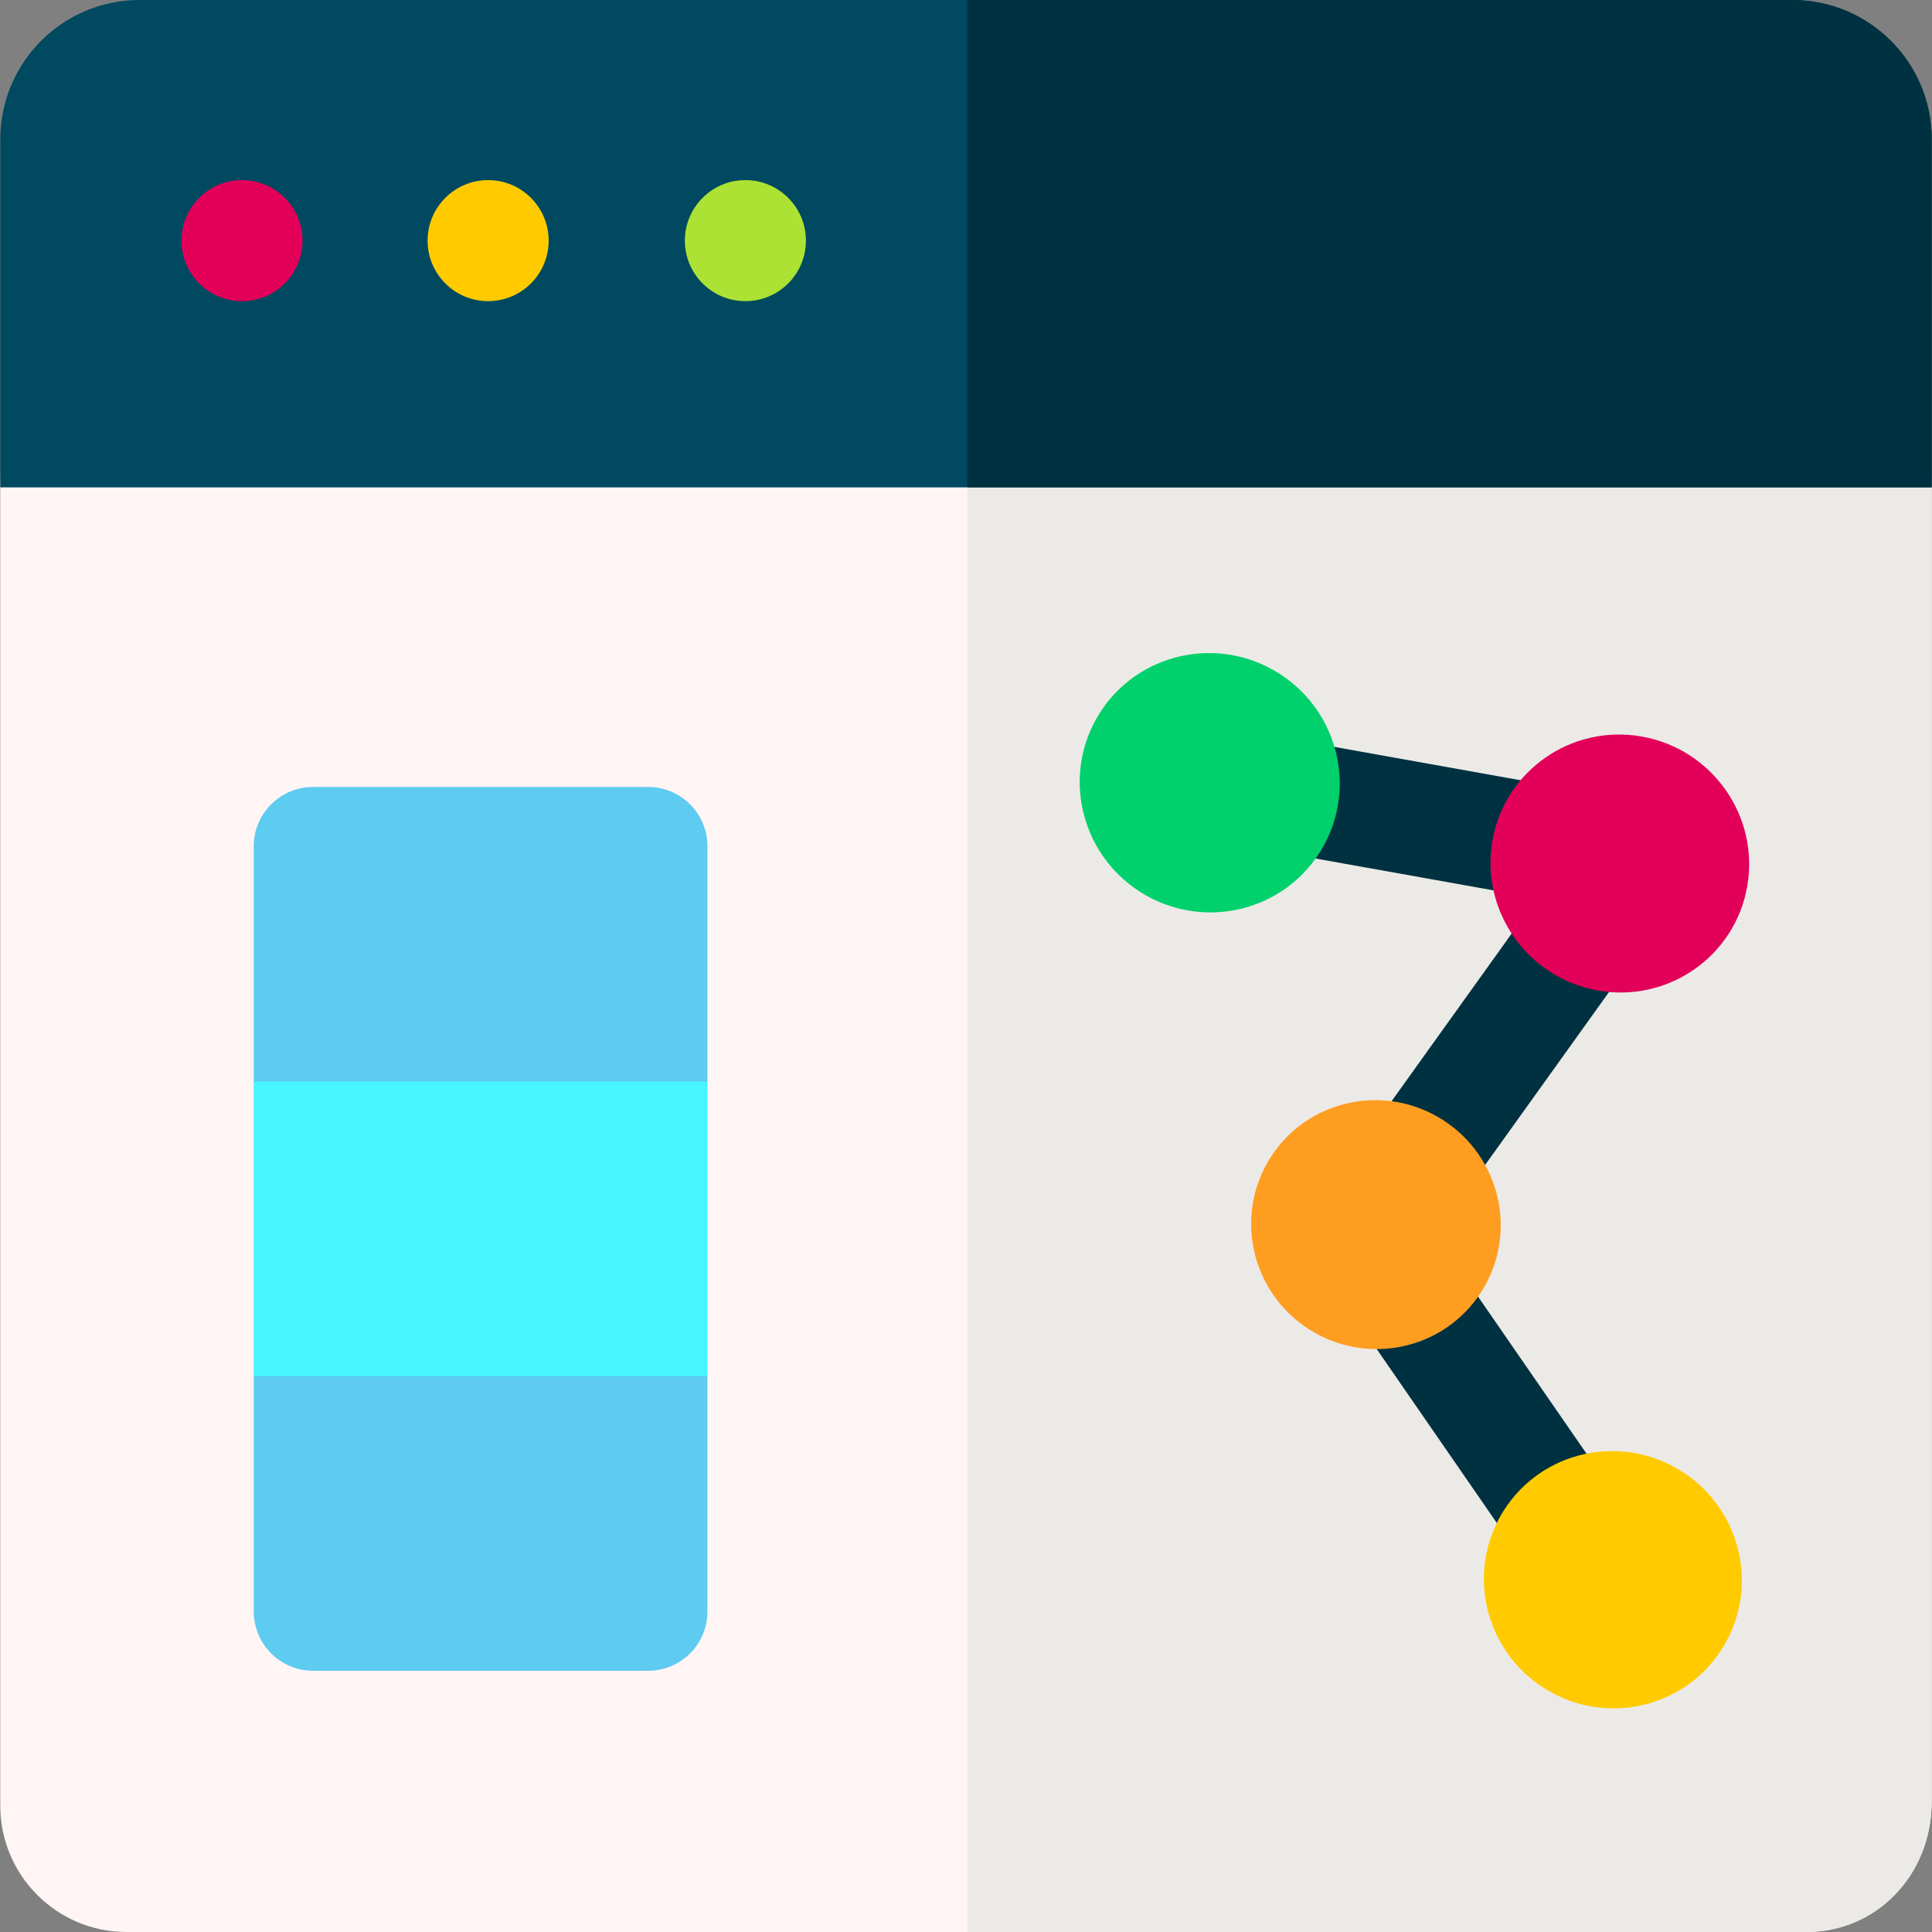 <svg id="Layer_1" enable-background="new 0 0 512.102 512.102" height="512" viewBox="0 0 512.102 512.102" width="512" xmlns="http://www.w3.org/2000/svg"><rect x="0" y="0" width="512.102" height="512.102" fill="#808080" stroke="none"/><g><g><path d="m444.903 15.242-377.704-.884c-37.075 0-67.131 77.741-67.131 114.835v174.088 175.304c0 18.511 14.999 33.518 33.501 33.518h166.219 279.056c18.329 0 33.188-14.866 33.188-34.737v-348.173c.002-37.093-30.054-113.951-67.129-113.951z" fill="#fff5f5"/><path d="m444.903 15.242-188.507-.441v497.301h222.449c18.329 0 33.188-14.866 33.188-34.737v-348.172c.001-37.093-30.055-113.951-67.13-113.951z" fill="#eceae7"/><path d="m475.09 0h-438.078c-20.403 0-36.944 16.548-36.944 36.962v92.231h511.965v-92.231c.001-20.414-16.54-36.962-36.943-36.962z" fill="#004960"/><path d="m475.09 0h-218.694v129.193h255.638v-92.231c0-20.414-16.541-36.962-36.944-36.962z" fill="#003140"/><ellipse cx="64.149" cy="63.783" fill="#e20059" rx="16.044" ry="16.042"/><ellipse cx="129.385" cy="63.783" fill="#ffcb00" rx="16.044" ry="16.042"/><ellipse cx="197.577" cy="63.783" fill="#ace233" rx="16.044" ry="16.042"/></g><path d="m67.264 286.681v78.086l56.536 29.125 63.716-29.125v-78.086l-59.915-55.28z" fill="#45f6ff"/><g><path d="m404.674 237.341c-.878 0-1.768-.077-2.661-.237l-58.911-10.549c-8.155-1.461-13.582-9.255-12.122-17.409 1.462-8.155 9.256-13.581 17.409-12.122l58.911 10.549c8.155 1.461 13.582 9.255 12.122 17.409-1.301 7.26-7.622 12.359-14.748 12.359z" fill="#003140"/></g><g><path d="m379.001 318.463c-3.024 0-6.077-.912-8.724-2.808-6.734-4.825-8.282-14.195-3.457-20.93l37.709-52.63c4.825-6.733 14.195-8.28 20.93-3.457 6.734 4.825 8.282 14.195 3.457 20.93l-37.709 52.63c-2.928 4.088-7.533 6.265-12.206 6.265z" fill="#003140"/></g><g><path d="m411.549 413.695c-4.763 0-9.445-2.262-12.356-6.477l-35.553-51.477c-4.707-6.816-2.998-16.159 3.818-20.867 6.817-4.708 16.159-2.998 20.867 3.818l35.553 51.477c4.707 6.816 2.998 16.159-3.818 20.867-2.602 1.798-5.571 2.659-8.511 2.659z" fill="#003140"/></g><path d="m82.974 442.853h88.832c8.676 0 15.71-7.034 15.71-15.71v-62.376h-120.252v62.376c0 8.676 7.033 15.71 15.71 15.71z" fill="#5ecbf1"/><path d="m171.806 208.596h-88.832c-8.676 0-15.71 7.034-15.71 15.71v62.376h120.252v-62.376c0-8.677-7.034-15.71-15.71-15.71z" fill="#5ecbf1"/><ellipse cx="320.682" cy="207.302" fill="#00d16c" rx="34.315" ry="34.528" transform="matrix(.539 -.842 .842 .539 -26.742 365.754)"/><ellipse cx="427.609" cy="418.471" fill="#ffcb00" rx="34.044" ry="34.255" transform="matrix(.539 -.842 .842 .539 -155.324 553.219)"/><ellipse cx="364.801" cy="324.449" fill="#ff9d21" rx="32.938" ry="33.142" transform="matrix(.539 -.842 .842 .539 -105.101 456.886)"/><path d="m423.487 262.532c-2.331-.417-4.566-1.06-6.686-1.902-14.84-5.893-24.047-21.531-21.209-37.791 3.243-18.583 20.991-30.94 39.641-27.601s31.139 21.111 27.895 39.694c-3.244 18.582-20.992 30.94-39.641 27.6z" fill="#e20059"/></g></svg>